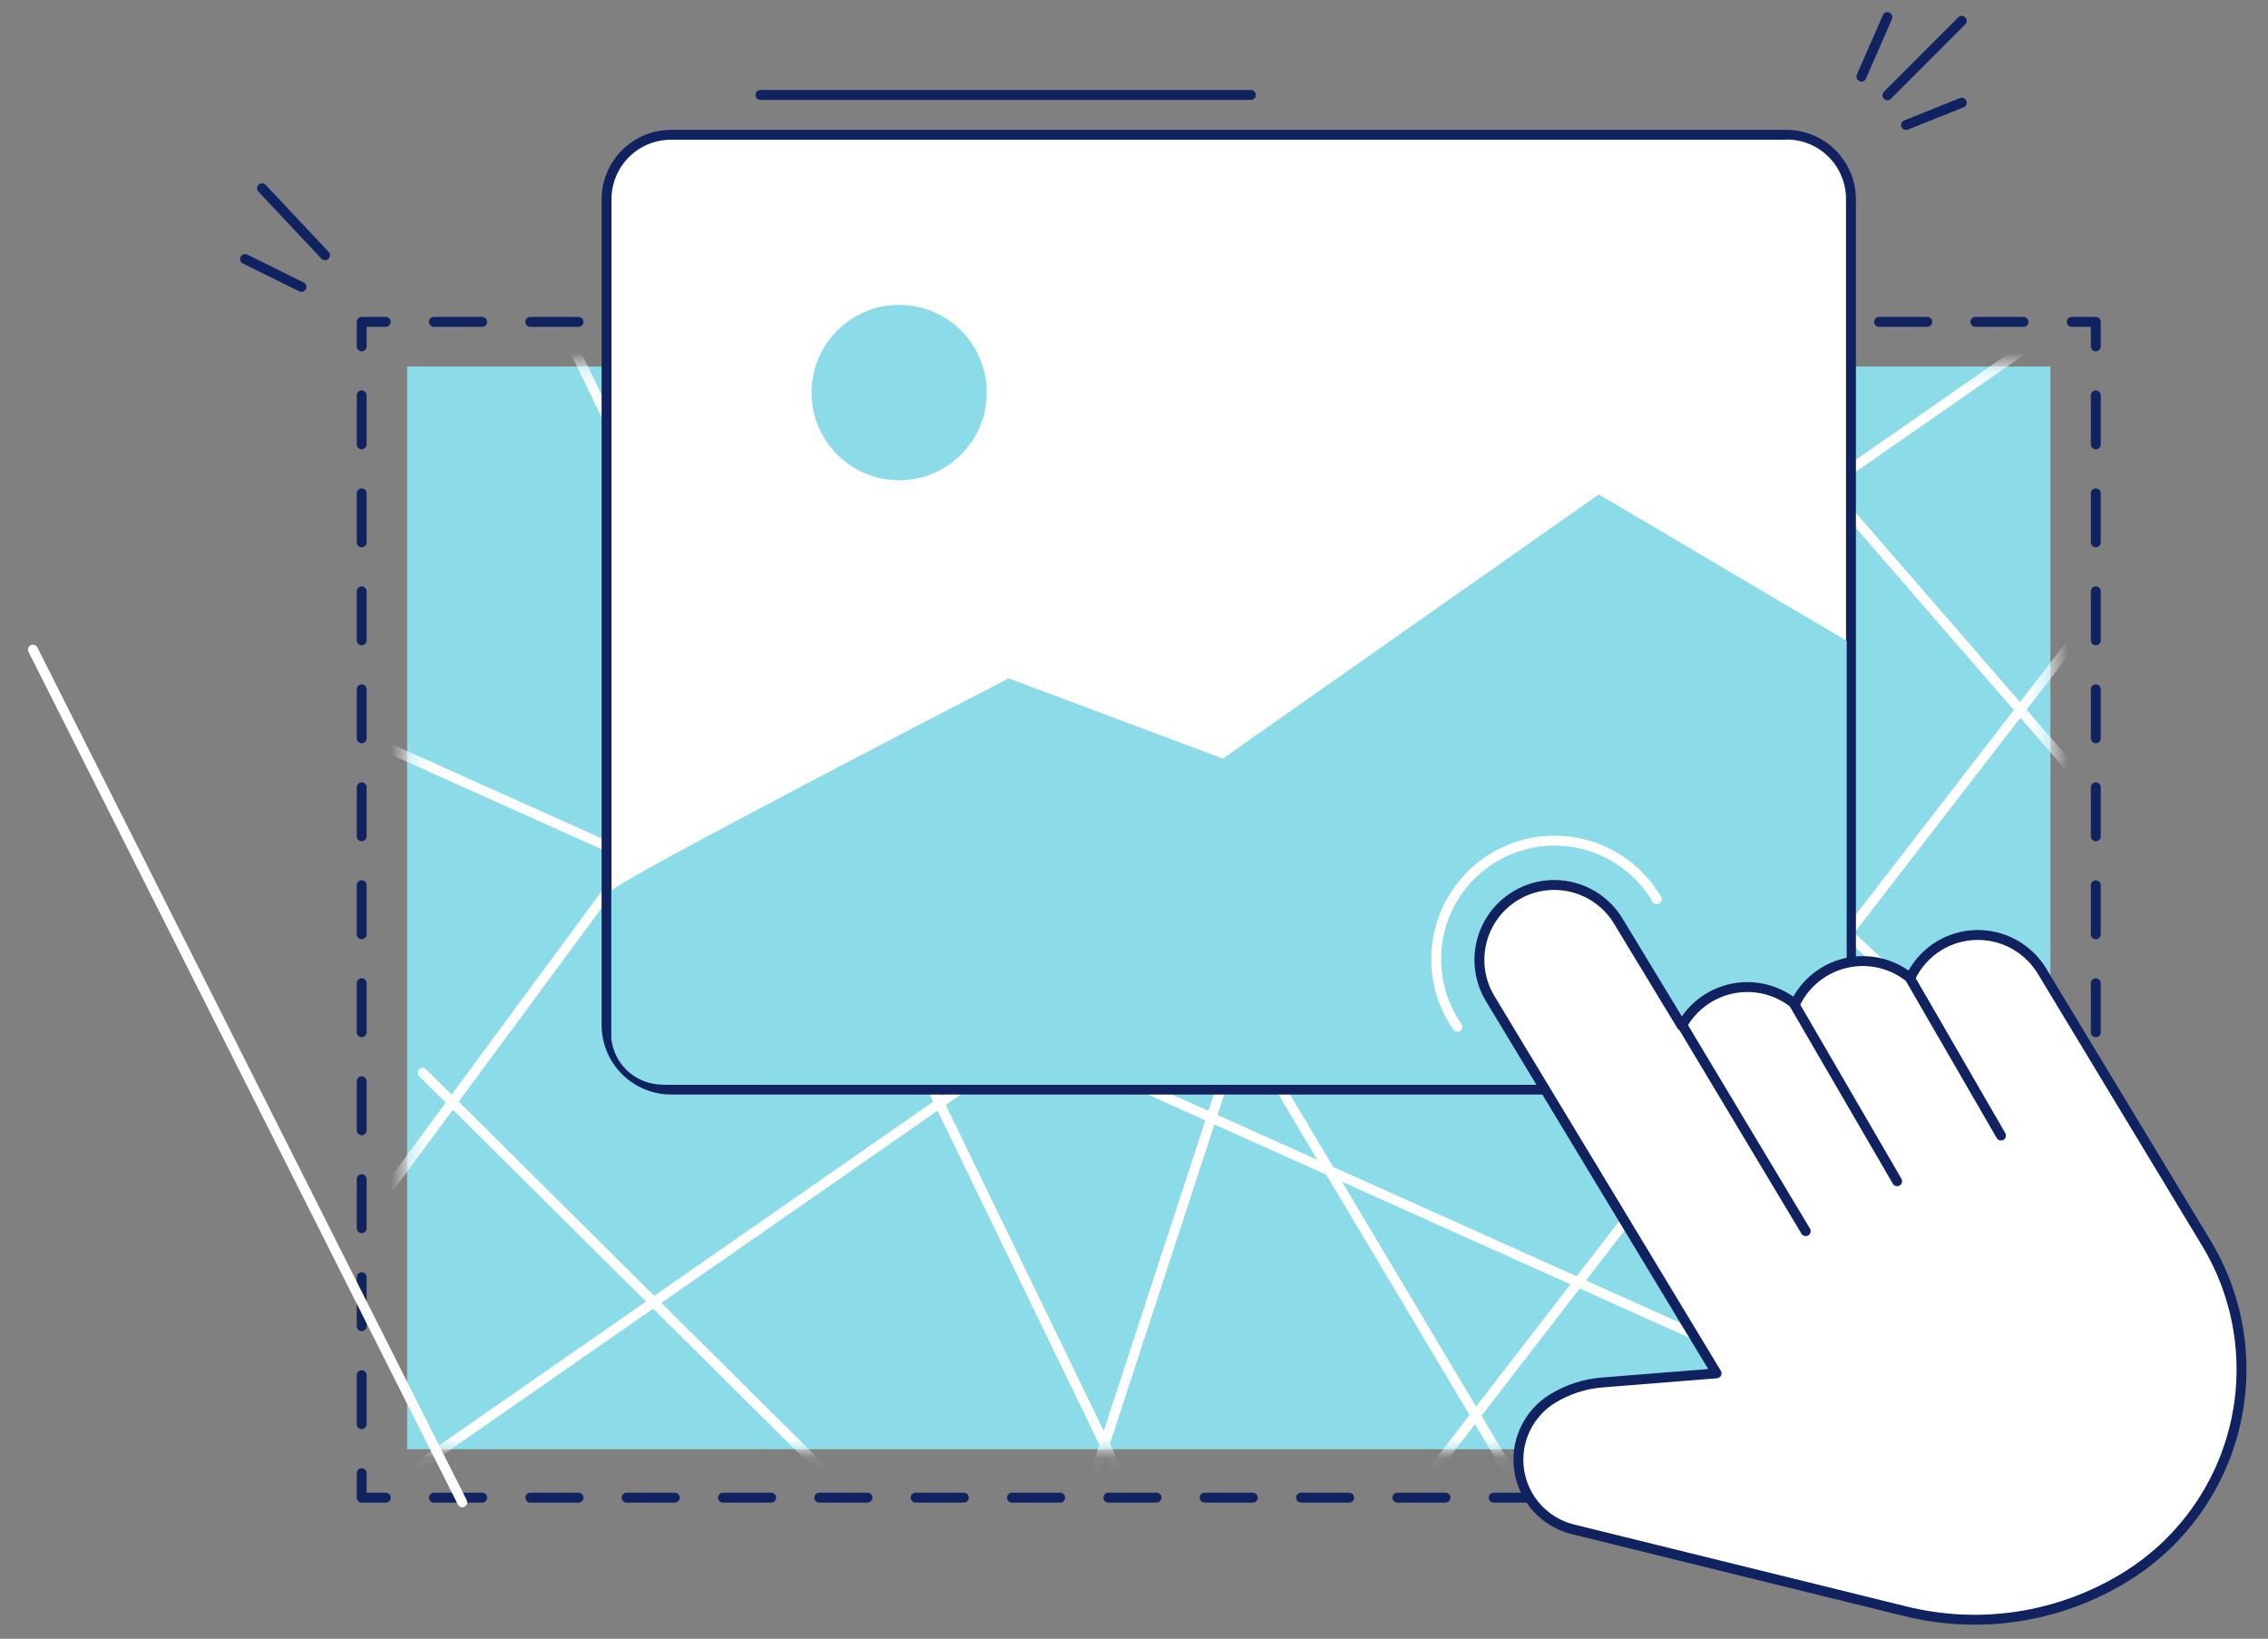 <svg width="119" height="86" viewBox="0 0 119 86" fill="none" xmlns="http://www.w3.org/2000/svg">
<rect x="0" y="0" width="119" height="86" fill="#808080" stroke="none"/>
<path d="M107.584 19.234H21.359V76.056H107.584V19.234Z" fill="#8CDBE8"/>
<mask id="mask0_352_14880" style="mask-type:alpha" maskUnits="userSpaceOnUse" x="21" y="19" width="87" height="58">
<path d="M107.584 19.234H21.359V76.056H107.584V19.234Z" fill="#9BDEFF"/>
</mask>
<g mask="url(#mask0_352_14880)">
<path fill-rule="evenodd" clip-rule="evenodd" d="M21.992 56.118C22.093 56.016 22.258 56.015 22.36 56.117L58.407 91.918C58.509 92.019 58.51 92.184 58.409 92.285C58.308 92.387 58.143 92.388 58.041 92.287L21.994 56.486C21.892 56.384 21.891 56.22 21.992 56.118Z" fill="white"/>
<path fill-rule="evenodd" clip-rule="evenodd" d="M24.097 5.889C24.226 5.826 24.381 5.88 24.444 6.009L69.505 99.031C69.568 99.16 69.514 99.315 69.385 99.378C69.256 99.441 69.101 99.387 69.038 99.258L23.977 6.236C23.914 6.107 23.968 5.951 24.097 5.889Z" fill="white"/>
<path fill-rule="evenodd" clip-rule="evenodd" d="M73.495 -9.641C73.611 -9.556 73.635 -9.393 73.55 -9.278L15.117 69.954C15.032 70.07 14.869 70.094 14.754 70.009C14.639 69.924 14.614 69.761 14.699 69.645L73.132 -9.587C73.217 -9.702 73.38 -9.727 73.495 -9.641Z" fill="white"/>
<path fill-rule="evenodd" clip-rule="evenodd" d="M112.747 28.511C112.86 28.598 112.881 28.762 112.794 28.875L58.43 99.303C58.342 99.417 58.179 99.438 58.066 99.35C57.952 99.262 57.931 99.099 58.019 98.985L112.383 28.557C112.47 28.444 112.633 28.423 112.747 28.511Z" fill="white"/>
<path fill-rule="evenodd" clip-rule="evenodd" d="M108.732 16.538C108.814 16.656 108.785 16.818 108.667 16.9L15.056 82.046C14.939 82.128 14.777 82.099 14.695 81.981C14.613 81.863 14.642 81.701 14.76 81.619L108.37 16.473C108.488 16.391 108.65 16.42 108.732 16.538Z" fill="white"/>
<path fill-rule="evenodd" clip-rule="evenodd" d="M37.685 -6.087C37.782 -6.192 37.947 -6.198 38.052 -6.101L129.626 79.001C129.731 79.098 129.737 79.263 129.64 79.368C129.542 79.473 129.378 79.479 129.273 79.382L37.698 -5.72C37.593 -5.817 37.587 -5.982 37.685 -6.087Z" fill="white"/>
<path fill-rule="evenodd" clip-rule="evenodd" d="M25.823 -12.296C25.946 -12.37 26.105 -12.33 26.179 -12.207L92.462 99.011C92.535 99.134 92.495 99.294 92.372 99.367C92.249 99.441 92.089 99.401 92.016 99.277L25.733 -11.94C25.659 -12.063 25.699 -12.223 25.823 -12.296Z" fill="white"/>
<path fill-rule="evenodd" clip-rule="evenodd" d="M61.542 -14.029C61.651 -14.123 61.815 -14.112 61.908 -14.003L112.784 44.686C112.878 44.794 112.867 44.958 112.758 45.052C112.65 45.146 112.486 45.135 112.392 45.026L61.516 -13.663C61.422 -13.771 61.434 -13.935 61.542 -14.029Z" fill="white"/>
<path fill-rule="evenodd" clip-rule="evenodd" d="M20.195 39.174C20.253 39.043 20.407 38.984 20.538 39.043L131.592 88.93C131.723 88.989 131.781 89.143 131.722 89.274C131.664 89.405 131.51 89.464 131.379 89.405L20.325 39.517C20.195 39.459 20.136 39.305 20.195 39.174Z" fill="white"/>
<path fill-rule="evenodd" clip-rule="evenodd" d="M85.342 -7.917C85.478 -7.872 85.552 -7.725 85.508 -7.589L44.227 118.593C44.183 118.73 44.036 118.804 43.9 118.759C43.763 118.715 43.689 118.568 43.734 118.431L85.014 -7.751C85.059 -7.887 85.205 -7.962 85.342 -7.917Z" fill="white"/>
</g>
<path fill-rule="evenodd" clip-rule="evenodd" d="M18.718 16.892C18.718 16.748 18.834 16.632 18.977 16.632H20.241C20.385 16.632 20.501 16.748 20.501 16.892C20.501 17.035 20.385 17.152 20.241 17.152H19.237V18.177C19.237 18.321 19.121 18.437 18.977 18.437C18.834 18.437 18.718 18.321 18.718 18.177V16.892ZM22.509 16.892C22.509 16.748 22.625 16.632 22.769 16.632H25.296C25.439 16.632 25.556 16.748 25.556 16.892C25.556 17.035 25.439 17.152 25.296 17.152H22.769C22.625 17.152 22.509 17.035 22.509 16.892ZM27.564 16.892C27.564 16.748 27.68 16.632 27.823 16.632H30.351C30.494 16.632 30.611 16.748 30.611 16.892C30.611 17.035 30.494 17.152 30.351 17.152H27.823C27.68 17.152 27.564 17.035 27.564 16.892ZM32.619 16.892C32.619 16.748 32.735 16.632 32.878 16.632H35.406C35.549 16.632 35.666 16.748 35.666 16.892C35.666 17.035 35.549 17.152 35.406 17.152H32.878C32.735 17.152 32.619 17.035 32.619 16.892ZM37.673 16.892C37.673 16.748 37.79 16.632 37.933 16.632H40.461C40.604 16.632 40.72 16.748 40.72 16.892C40.72 17.035 40.604 17.152 40.461 17.152H37.933C37.79 17.152 37.673 17.035 37.673 16.892ZM42.728 16.892C42.728 16.748 42.845 16.632 42.988 16.632H45.516C45.659 16.632 45.775 16.748 45.775 16.892C45.775 17.035 45.659 17.152 45.516 17.152H42.988C42.845 17.152 42.728 17.035 42.728 16.892ZM47.783 16.892C47.783 16.748 47.9 16.632 48.043 16.632H50.57C50.714 16.632 50.83 16.748 50.83 16.892C50.83 17.035 50.714 17.152 50.57 17.152H48.043C47.9 17.152 47.783 17.035 47.783 16.892ZM52.838 16.892C52.838 16.748 52.954 16.632 53.098 16.632H55.625C55.769 16.632 55.885 16.748 55.885 16.892C55.885 17.035 55.769 17.152 55.625 17.152H53.098C52.954 17.152 52.838 17.035 52.838 16.892ZM57.893 16.892C57.893 16.748 58.009 16.632 58.153 16.632H60.68C60.824 16.632 60.94 16.748 60.94 16.892C60.94 17.035 60.824 17.152 60.68 17.152H58.153C58.009 17.152 57.893 17.035 57.893 16.892ZM62.948 16.892C62.948 16.748 63.064 16.632 63.208 16.632H65.735C65.878 16.632 65.995 16.748 65.995 16.892C65.995 17.035 65.878 17.152 65.735 17.152H63.208C63.064 17.152 62.948 17.035 62.948 16.892ZM68.003 16.892C68.003 16.748 68.119 16.632 68.262 16.632H70.79C70.933 16.632 71.049 16.748 71.049 16.892C71.049 17.035 70.933 17.152 70.79 17.152H68.262C68.119 17.152 68.003 17.035 68.003 16.892ZM73.058 16.892C73.058 16.748 73.174 16.632 73.317 16.632H75.845C75.988 16.632 76.104 16.748 76.104 16.892C76.104 17.035 75.988 17.152 75.845 17.152H73.317C73.174 17.152 73.058 17.035 73.058 16.892ZM78.112 16.892C78.112 16.748 78.229 16.632 78.372 16.632H80.9C81.043 16.632 81.159 16.748 81.159 16.892C81.159 17.035 81.043 17.152 80.9 17.152H78.372C78.229 17.152 78.112 17.035 78.112 16.892ZM83.167 16.892C83.167 16.748 83.284 16.632 83.427 16.632H85.954C86.098 16.632 86.214 16.748 86.214 16.892C86.214 17.035 86.098 17.152 85.954 17.152H83.427C83.284 17.152 83.167 17.035 83.167 16.892ZM88.222 16.892C88.222 16.748 88.338 16.632 88.482 16.632H91.009C91.153 16.632 91.269 16.748 91.269 16.892C91.269 17.035 91.153 17.152 91.009 17.152H88.482C88.338 17.152 88.222 17.035 88.222 16.892ZM93.277 16.892C93.277 16.748 93.393 16.632 93.537 16.632H96.064C96.208 16.632 96.324 16.748 96.324 16.892C96.324 17.035 96.208 17.152 96.064 17.152H93.537C93.393 17.152 93.277 17.035 93.277 16.892ZM98.332 16.892C98.332 16.748 98.448 16.632 98.592 16.632H101.119C101.262 16.632 101.379 16.748 101.379 16.892C101.379 17.035 101.262 17.152 101.119 17.152H98.592C98.448 17.152 98.332 17.035 98.332 16.892ZM103.387 16.892C103.387 16.748 103.503 16.632 103.646 16.632H106.174C106.317 16.632 106.434 16.748 106.434 16.892C106.434 17.035 106.317 17.152 106.174 17.152H103.646C103.503 17.152 103.387 17.035 103.387 16.892ZM108.442 16.892C108.442 16.748 108.558 16.632 108.701 16.632H109.965C110.108 16.632 110.225 16.748 110.225 16.892V18.177C110.225 18.321 110.108 18.437 109.965 18.437C109.822 18.437 109.705 18.321 109.705 18.177V17.152H108.701C108.558 17.152 108.442 17.035 108.442 16.892ZM109.965 20.488C110.108 20.488 110.225 20.605 110.225 20.748V23.319C110.225 23.463 110.108 23.579 109.965 23.579C109.822 23.579 109.705 23.463 109.705 23.319V20.748C109.705 20.605 109.822 20.488 109.965 20.488ZM18.977 20.488C19.121 20.488 19.237 20.605 19.237 20.748V23.319C19.237 23.463 19.121 23.579 18.977 23.579C18.834 23.579 18.718 23.463 18.718 23.319V20.748C18.718 20.605 18.834 20.488 18.977 20.488ZM109.965 25.63C110.108 25.63 110.225 25.747 110.225 25.89V28.461C110.225 28.605 110.108 28.721 109.965 28.721C109.822 28.721 109.705 28.605 109.705 28.461V25.89C109.705 25.747 109.822 25.63 109.965 25.63ZM18.977 25.63C19.121 25.63 19.237 25.747 19.237 25.89V28.461C19.237 28.605 19.121 28.721 18.977 28.721C18.834 28.721 18.718 28.605 18.718 28.461V25.89C18.718 25.747 18.834 25.63 18.977 25.63ZM109.965 30.772C110.108 30.772 110.225 30.889 110.225 31.032V33.603C110.225 33.747 110.108 33.863 109.965 33.863C109.822 33.863 109.705 33.747 109.705 33.603V31.032C109.705 30.889 109.822 30.772 109.965 30.772ZM18.977 30.772C19.121 30.772 19.237 30.889 19.237 31.032V33.603C19.237 33.747 19.121 33.863 18.977 33.863C18.834 33.863 18.718 33.747 18.718 33.603V31.032C18.718 30.889 18.834 30.772 18.977 30.772ZM18.977 35.914C19.121 35.914 19.237 36.031 19.237 36.174V38.745C19.237 38.889 19.121 39.005 18.977 39.005C18.834 39.005 18.718 38.889 18.718 38.745V36.174C18.718 36.031 18.834 35.914 18.977 35.914ZM109.965 35.914C110.108 35.914 110.225 36.031 110.225 36.174V38.745C110.225 38.889 110.108 39.005 109.965 39.005C109.822 39.005 109.705 38.889 109.705 38.745V36.174C109.705 36.031 109.822 35.914 109.965 35.914ZM18.977 41.056C19.121 41.056 19.237 41.173 19.237 41.316V43.887C19.237 44.031 19.121 44.147 18.977 44.147C18.834 44.147 18.718 44.031 18.718 43.887V41.316C18.718 41.173 18.834 41.056 18.977 41.056ZM109.965 41.056C110.108 41.056 110.225 41.173 110.225 41.316V43.887C110.225 44.031 110.108 44.147 109.965 44.147C109.822 44.147 109.705 44.031 109.705 43.887V41.316C109.705 41.173 109.822 41.056 109.965 41.056ZM18.977 46.198C19.121 46.198 19.237 46.315 19.237 46.458V49.029C19.237 49.173 19.121 49.289 18.977 49.289C18.834 49.289 18.718 49.173 18.718 49.029V46.458C18.718 46.315 18.834 46.198 18.977 46.198ZM109.965 46.198C110.108 46.198 110.225 46.315 110.225 46.458V49.029C110.225 49.173 110.108 49.289 109.965 49.289C109.822 49.289 109.705 49.173 109.705 49.029V46.458C109.705 46.315 109.822 46.198 109.965 46.198ZM18.977 51.34C19.121 51.34 19.237 51.457 19.237 51.6V54.171C19.237 54.315 19.121 54.431 18.977 54.431C18.834 54.431 18.718 54.315 18.718 54.171V51.6C18.718 51.457 18.834 51.34 18.977 51.34ZM109.965 51.34C110.108 51.34 110.225 51.457 110.225 51.6V54.171C110.225 54.315 110.108 54.431 109.965 54.431C109.822 54.431 109.705 54.315 109.705 54.171V51.6C109.705 51.457 109.822 51.34 109.965 51.34ZM18.977 56.483C19.121 56.483 19.237 56.599 19.237 56.742V59.313C19.237 59.457 19.121 59.573 18.977 59.573C18.834 59.573 18.718 59.457 18.718 59.313V56.742C18.718 56.599 18.834 56.483 18.977 56.483ZM109.965 56.483C110.108 56.483 110.225 56.599 110.225 56.742V59.313C110.225 59.457 110.108 59.573 109.965 59.573C109.822 59.573 109.705 59.457 109.705 59.313V56.742C109.705 56.599 109.822 56.483 109.965 56.483ZM18.977 61.624C19.121 61.624 19.237 61.741 19.237 61.884V64.455C19.237 64.599 19.121 64.715 18.977 64.715C18.834 64.715 18.718 64.599 18.718 64.455V61.884C18.718 61.741 18.834 61.624 18.977 61.624ZM109.965 61.624C110.108 61.624 110.225 61.741 110.225 61.884V64.455C110.225 64.599 110.108 64.715 109.965 64.715C109.822 64.715 109.705 64.599 109.705 64.455V61.884C109.705 61.741 109.822 61.624 109.965 61.624ZM109.965 66.766C110.108 66.766 110.225 66.883 110.225 67.026V69.597C110.225 69.741 110.108 69.857 109.965 69.857C109.822 69.857 109.705 69.741 109.705 69.597V67.026C109.705 66.883 109.822 66.766 109.965 66.766ZM18.977 66.766C19.121 66.766 19.237 66.883 19.237 67.026V69.597C19.237 69.741 19.121 69.857 18.977 69.857C18.834 69.857 18.718 69.741 18.718 69.597V67.026C18.718 66.883 18.834 66.766 18.977 66.766ZM109.965 71.909C110.108 71.909 110.225 72.025 110.225 72.168V74.74C110.225 74.883 110.108 74.999 109.965 74.999C109.822 74.999 109.705 74.883 109.705 74.74V72.168C109.705 72.025 109.822 71.909 109.965 71.909ZM18.977 71.909C19.121 71.909 19.237 72.025 19.237 72.168V74.74C19.237 74.883 19.121 74.999 18.977 74.999C18.834 74.999 18.718 74.883 18.718 74.74V72.168C18.718 72.025 18.834 71.909 18.977 71.909ZM109.965 77.05C110.108 77.05 110.225 77.167 110.225 77.311V78.596C110.225 78.74 110.108 78.856 109.965 78.856H108.701C108.558 78.856 108.442 78.74 108.442 78.596C108.442 78.452 108.558 78.336 108.701 78.336H109.705V77.311C109.705 77.167 109.822 77.05 109.965 77.05ZM18.977 77.051C19.121 77.051 19.237 77.167 19.237 77.311V78.336H20.241C20.385 78.336 20.501 78.452 20.501 78.596C20.501 78.74 20.385 78.856 20.241 78.856H18.977C18.834 78.856 18.718 78.74 18.718 78.596V77.311C18.718 77.167 18.834 77.051 18.977 77.051ZM22.509 78.596C22.509 78.452 22.625 78.336 22.769 78.336H25.296C25.439 78.336 25.556 78.452 25.556 78.596C25.556 78.74 25.439 78.856 25.296 78.856H22.769C22.625 78.856 22.509 78.74 22.509 78.596ZM27.564 78.596C27.564 78.452 27.68 78.336 27.823 78.336H30.351C30.494 78.336 30.611 78.452 30.611 78.596C30.611 78.74 30.494 78.856 30.351 78.856H27.823C27.68 78.856 27.564 78.74 27.564 78.596ZM32.619 78.596C32.619 78.452 32.735 78.336 32.878 78.336H35.406C35.549 78.336 35.666 78.452 35.666 78.596C35.666 78.74 35.549 78.856 35.406 78.856H32.878C32.735 78.856 32.619 78.74 32.619 78.596ZM37.673 78.596C37.673 78.452 37.79 78.336 37.933 78.336H40.461C40.604 78.336 40.72 78.452 40.72 78.596C40.72 78.74 40.604 78.856 40.461 78.856H37.933C37.79 78.856 37.673 78.74 37.673 78.596ZM42.728 78.596C42.728 78.452 42.845 78.336 42.988 78.336H45.516C45.659 78.336 45.775 78.452 45.775 78.596C45.775 78.74 45.659 78.856 45.516 78.856H42.988C42.845 78.856 42.728 78.74 42.728 78.596ZM47.783 78.596C47.783 78.452 47.9 78.336 48.043 78.336H50.57C50.714 78.336 50.83 78.452 50.83 78.596C50.83 78.74 50.714 78.856 50.57 78.856H48.043C47.9 78.856 47.783 78.74 47.783 78.596ZM52.838 78.596C52.838 78.452 52.954 78.336 53.098 78.336H55.625C55.769 78.336 55.885 78.452 55.885 78.596C55.885 78.74 55.769 78.856 55.625 78.856H53.098C52.954 78.856 52.838 78.74 52.838 78.596ZM57.893 78.596C57.893 78.452 58.009 78.336 58.153 78.336H60.68C60.824 78.336 60.94 78.452 60.94 78.596C60.94 78.74 60.824 78.856 60.68 78.856H58.153C58.009 78.856 57.893 78.74 57.893 78.596ZM62.948 78.596C62.948 78.452 63.064 78.336 63.208 78.336H65.735C65.878 78.336 65.995 78.452 65.995 78.596C65.995 78.74 65.878 78.856 65.735 78.856H63.208C63.064 78.856 62.948 78.74 62.948 78.596ZM68.003 78.596C68.003 78.452 68.119 78.336 68.262 78.336H70.79C70.933 78.336 71.049 78.452 71.049 78.596C71.049 78.74 70.933 78.856 70.79 78.856H68.262C68.119 78.856 68.003 78.74 68.003 78.596ZM73.058 78.596C73.058 78.452 73.174 78.336 73.317 78.336H75.845C75.988 78.336 76.104 78.452 76.104 78.596C76.104 78.74 75.988 78.856 75.845 78.856H73.317C73.174 78.856 73.058 78.74 73.058 78.596ZM78.112 78.596C78.112 78.452 78.229 78.336 78.372 78.336H80.9C81.043 78.336 81.159 78.452 81.159 78.596C81.159 78.74 81.043 78.856 80.9 78.856H78.372C78.229 78.856 78.112 78.74 78.112 78.596ZM83.167 78.596C83.167 78.452 83.284 78.336 83.427 78.336H85.954C86.098 78.336 86.214 78.452 86.214 78.596C86.214 78.74 86.098 78.856 85.954 78.856H83.427C83.284 78.856 83.167 78.74 83.167 78.596ZM88.222 78.596C88.222 78.452 88.338 78.336 88.482 78.336H91.009C91.153 78.336 91.269 78.452 91.269 78.596C91.269 78.74 91.153 78.856 91.009 78.856H88.482C88.338 78.856 88.222 78.74 88.222 78.596ZM93.277 78.596C93.277 78.452 93.393 78.336 93.537 78.336H96.064C96.208 78.336 96.324 78.452 96.324 78.596C96.324 78.74 96.208 78.856 96.064 78.856H93.537C93.393 78.856 93.277 78.74 93.277 78.596ZM98.332 78.596C98.332 78.452 98.448 78.336 98.592 78.336H101.119C101.262 78.336 101.379 78.452 101.379 78.596C101.379 78.74 101.262 78.856 101.119 78.856H98.592C98.448 78.856 98.332 78.74 98.332 78.596ZM103.387 78.596C103.387 78.452 103.503 78.336 103.646 78.336H106.174C106.317 78.336 106.434 78.452 106.434 78.596C106.434 78.74 106.317 78.856 106.174 78.856H103.646C103.503 78.856 103.387 78.74 103.387 78.596Z" fill="#102360"/>
<path d="M93.742 7.061H35.203C33.331 7.061 31.814 8.58 31.814 10.453V53.787C31.814 55.661 33.331 57.18 35.203 57.18H93.742C95.614 57.18 97.131 55.661 97.131 53.787V10.453C97.131 8.58 95.614 7.061 93.742 7.061Z" fill="white"/>
<path d="M93.743 7.321C94.569 7.321 95.362 7.649 95.946 8.234C96.531 8.819 96.859 9.613 96.859 10.44V53.787C96.861 54.198 96.781 54.605 96.625 54.985C96.469 55.365 96.24 55.71 95.951 56.002C95.661 56.292 95.317 56.523 94.938 56.681C94.559 56.839 94.153 56.92 93.743 56.92H35.201C34.79 56.92 34.384 56.839 34.005 56.681C33.626 56.523 33.282 56.292 32.992 56.002C32.703 55.71 32.474 55.365 32.318 54.985C32.162 54.605 32.083 54.198 32.084 53.787V10.453C32.084 9.626 32.413 8.832 32.997 8.247C33.581 7.662 34.374 7.334 35.201 7.334H93.743V7.321ZM93.743 6.814H35.201C34.238 6.818 33.315 7.203 32.634 7.884C31.953 8.566 31.569 9.489 31.565 10.453V53.787C31.566 54.754 31.948 55.68 32.63 56.364C33.311 57.049 34.235 57.435 35.201 57.44H93.743C94.708 57.435 95.632 57.049 96.313 56.364C96.995 55.68 97.377 54.754 97.378 53.787V10.453C97.374 9.489 96.99 8.566 96.309 7.884C95.628 7.203 94.706 6.818 93.743 6.814Z" fill="#102360"/>
<path d="M83.89 25.948L39.81 56.92H94.194C94.911 56.92 95.598 56.635 96.104 56.128C96.611 55.621 96.895 54.933 96.895 54.216V33.632L83.89 25.948Z" fill="#8CDBE8"/>
<path d="M96.869 54.216V52.061L52.924 35.599C52.924 35.599 32.074 46.371 32.074 46.759V54.216C32.069 54.308 32.069 54.4 32.074 54.492C32.137 55.11 32.411 55.688 32.85 56.127C33.289 56.566 33.866 56.841 34.484 56.904C34.576 56.914 34.669 56.92 34.761 56.92H94.181C94.895 56.916 95.579 56.63 96.082 56.123C96.586 55.617 96.869 54.931 96.869 54.216Z" fill="#8CDBE8"/>
<path d="M47.178 25.202C49.716 25.202 51.774 23.142 51.774 20.601C51.774 18.06 49.716 16 47.178 16C44.639 16 42.581 18.06 42.581 20.601C42.581 23.142 44.639 25.202 47.178 25.202Z" fill="#8CDBE8"/>
<path fill-rule="evenodd" clip-rule="evenodd" d="M39.641 4.981C39.641 4.838 39.757 4.721 39.901 4.721H65.633C65.777 4.721 65.893 4.838 65.893 4.981C65.893 5.125 65.777 5.241 65.633 5.241H39.901C39.757 5.241 39.641 5.125 39.641 4.981Z" fill="#102360"/>
<path fill-rule="evenodd" clip-rule="evenodd" d="M13.572 9.692C13.676 9.593 13.841 9.598 13.939 9.703L17.242 13.217C17.341 13.322 17.336 13.486 17.231 13.585C17.127 13.683 16.962 13.678 16.864 13.574L13.561 10.059C13.463 9.955 13.467 9.79 13.572 9.692Z" fill="#102360"/>
<path fill-rule="evenodd" clip-rule="evenodd" d="M12.624 13.478C12.688 13.349 12.843 13.296 12.972 13.36L15.93 14.823C16.058 14.887 16.111 15.043 16.048 15.172C15.984 15.3 15.828 15.353 15.7 15.29L12.742 13.826C12.613 13.762 12.561 13.607 12.624 13.478Z" fill="#102360"/>
<path fill-rule="evenodd" clip-rule="evenodd" d="M99.134 0.659C99.265 0.717 99.325 0.87 99.268 1.002L97.904 4.126C97.847 4.258 97.694 4.318 97.563 4.26C97.431 4.203 97.371 4.05 97.428 3.918L98.792 0.794C98.849 0.662 99.002 0.602 99.134 0.659Z" fill="#102360"/>
<path fill-rule="evenodd" clip-rule="evenodd" d="M103.116 0.909C103.218 1.01 103.218 1.175 103.116 1.276L99.213 5.183C99.112 5.285 98.948 5.285 98.846 5.183C98.745 5.082 98.745 4.917 98.846 4.816L102.749 0.909C102.851 0.807 103.015 0.807 103.116 0.909Z" fill="#102360"/>
<path fill-rule="evenodd" clip-rule="evenodd" d="M103.174 5.293C103.227 5.426 103.162 5.577 103.029 5.631L100.102 6.803C99.969 6.856 99.818 6.792 99.765 6.658C99.712 6.525 99.776 6.374 99.909 6.32L102.836 5.148C102.969 5.095 103.12 5.16 103.174 5.293Z" fill="#102360"/>
<path d="M101.754 49.628C101.088 50.031 100.558 50.623 100.23 51.328C99.767 50.949 99.224 50.68 98.642 50.542C98.06 50.404 97.454 50.401 96.871 50.534C96.288 50.666 95.742 50.929 95.276 51.304C94.81 51.68 94.436 52.156 94.181 52.698C93.736 52.331 93.215 52.066 92.655 51.922C92.096 51.779 91.512 51.761 90.945 51.87C90.377 51.979 89.841 52.212 89.374 52.551C88.907 52.891 88.52 53.33 88.242 53.837L84.91 48.339C84.371 47.447 83.501 46.806 82.489 46.556C81.478 46.307 80.409 46.47 79.518 47.01C78.627 47.549 77.986 48.421 77.737 49.433C77.488 50.445 77.651 51.515 78.19 52.407L90.068 72.072L84.053 72.552C83.142 72.626 82.261 72.912 81.48 73.387C80.845 73.772 80.338 74.336 80.023 75.009C79.708 75.682 79.6 76.433 79.711 77.167C79.822 77.902 80.148 78.587 80.648 79.137C81.147 79.686 81.798 80.075 82.519 80.254L99.954 84.554C101.892 85.037 103.906 85.131 105.881 84.829C107.855 84.528 109.75 83.838 111.456 82.799C114.35 81.043 116.429 78.21 117.239 74.921C118.048 71.632 117.522 68.157 115.775 65.256L107.14 50.959C106.6 50.07 105.73 49.431 104.721 49.182C103.712 48.932 102.645 49.093 101.754 49.628Z" fill="white"/>
<path fill-rule="evenodd" clip-rule="evenodd" d="M79.384 46.787C80.334 46.212 81.473 46.038 82.551 46.304C83.629 46.57 84.558 47.254 85.133 48.205L88.245 53.34C88.511 52.956 88.841 52.618 89.221 52.341C89.719 51.979 90.291 51.731 90.896 51.615C91.5 51.499 92.123 51.518 92.719 51.671C93.213 51.797 93.678 52.012 94.093 52.304C94.353 51.843 94.699 51.435 95.113 51.102C95.61 50.702 96.192 50.421 96.814 50.28C97.436 50.139 98.081 50.142 98.702 50.289C99.219 50.411 99.706 50.631 100.14 50.934C100.492 50.307 101.001 49.78 101.62 49.406L101.62 49.406C102.57 48.835 103.708 48.664 104.783 48.929C105.859 49.195 106.786 49.877 107.362 50.824L107.362 50.825L115.997 65.121L115.997 65.122C117.78 68.081 118.317 71.628 117.491 74.984C116.665 78.339 114.543 81.23 111.591 83.021C109.855 84.078 107.928 84.78 105.92 85.087C103.912 85.393 101.863 85.297 99.892 84.806C99.892 84.806 99.892 84.806 99.891 84.806L82.457 80.507L82.456 80.507C81.686 80.315 80.99 79.899 80.456 79.312C79.921 78.724 79.573 77.992 79.454 77.206C79.335 76.421 79.451 75.618 79.788 74.899C80.125 74.179 80.666 73.576 81.345 73.165C82.161 72.669 83.081 72.371 84.032 72.293L84.033 72.293L89.628 71.846L77.967 52.542C77.967 52.542 77.967 52.542 77.967 52.542C77.393 51.591 77.219 50.45 77.485 49.371C77.75 48.292 78.433 47.362 79.384 46.787ZM82.427 46.809C81.483 46.576 80.485 46.728 79.652 47.232C78.82 47.736 78.222 48.55 77.989 49.495C77.757 50.44 77.909 51.44 78.412 52.273L90.29 71.937C90.337 72.014 90.34 72.11 90.299 72.19C90.258 72.27 90.178 72.323 90.088 72.331L84.075 72.811C84.074 72.811 84.074 72.811 84.074 72.811C83.204 72.882 82.361 73.156 81.615 73.609C81.023 73.967 80.551 74.493 80.258 75.119C79.965 75.745 79.864 76.445 79.967 77.129C80.071 77.812 80.374 78.45 80.84 78.962C81.305 79.473 81.91 79.835 82.581 80.002C82.581 80.002 82.581 80.002 82.581 80.002L100.016 84.301L100.017 84.302C101.921 84.776 103.901 84.868 105.841 84.573C107.782 84.276 109.644 83.598 111.321 82.577L111.321 82.577C114.156 80.857 116.193 78.081 116.987 74.859C117.78 71.637 117.264 68.232 115.552 65.39M115.552 65.39L106.918 51.094C106.918 51.094 106.918 51.094 106.918 51.094C106.413 50.264 105.601 49.667 104.659 49.434C103.716 49.201 102.72 49.351 101.888 49.851C101.266 50.227 100.771 50.779 100.465 51.438C100.431 51.511 100.365 51.564 100.287 51.582C100.209 51.6 100.127 51.58 100.065 51.529C99.633 51.175 99.126 50.924 98.582 50.795C98.039 50.666 97.473 50.664 96.928 50.787C96.383 50.91 95.874 51.157 95.439 51.507C95.003 51.857 94.654 52.303 94.416 52.809C94.382 52.881 94.317 52.934 94.238 52.952C94.16 52.969 94.078 52.95 94.016 52.899C93.6 52.555 93.113 52.308 92.591 52.174C92.068 52.041 91.523 52.024 90.993 52.126C90.464 52.227 89.963 52.444 89.527 52.762C89.091 53.079 88.73 53.489 88.47 53.962C88.425 54.043 88.341 54.095 88.248 54.097C88.155 54.099 88.068 54.051 88.02 53.972L84.688 48.474C84.185 47.641 83.372 47.042 82.427 46.809" fill="#102360"/>
<path fill-rule="evenodd" clip-rule="evenodd" d="M88.072 53.479C88.195 53.405 88.355 53.445 88.429 53.568L94.968 64.475C95.041 64.598 95.002 64.758 94.879 64.832C94.756 64.905 94.596 64.865 94.522 64.742L87.983 53.835C87.909 53.712 87.949 53.553 88.072 53.479Z" fill="#102360"/>
<path fill-rule="evenodd" clip-rule="evenodd" d="M93.96 52.385C94.084 52.313 94.243 52.355 94.315 52.479L99.766 61.86C99.838 61.984 99.796 62.144 99.672 62.216C99.548 62.288 99.389 62.246 99.317 62.122L93.866 52.741C93.794 52.617 93.836 52.457 93.96 52.385Z" fill="#102360"/>
<path fill-rule="evenodd" clip-rule="evenodd" d="M100.066 51.075C100.19 51.003 100.349 51.045 100.421 51.17L105.214 59.462C105.286 59.586 105.244 59.745 105.12 59.817C104.996 59.889 104.837 59.846 104.765 59.722L99.971 51.43C99.899 51.306 99.942 51.147 100.066 51.075Z" fill="#102360"/>
<path fill-rule="evenodd" clip-rule="evenodd" d="M82.957 44.54C82.178 44.353 81.369 44.325 80.579 44.458C79.79 44.591 79.035 44.882 78.36 45.315C77.685 45.746 77.104 46.31 76.653 46.972C76.201 47.635 75.887 48.381 75.73 49.167C75.573 49.953 75.577 50.763 75.74 51.548C75.903 52.333 76.223 53.077 76.681 53.735C76.763 53.853 76.734 54.015 76.616 54.097C76.498 54.179 76.336 54.15 76.254 54.032C75.757 53.316 75.409 52.508 75.232 51.654C75.054 50.801 75.05 49.92 75.221 49.066C75.391 48.211 75.732 47.399 76.224 46.679C76.715 45.959 77.346 45.346 78.08 44.877C78.814 44.407 79.634 44.09 80.493 43.945C81.352 43.801 82.231 43.831 83.078 44.035C83.925 44.238 84.722 44.611 85.421 45.13C86.121 45.649 86.709 46.304 87.149 47.056C87.222 47.18 87.18 47.339 87.057 47.412C86.933 47.484 86.774 47.443 86.701 47.319C86.296 46.627 85.755 46.025 85.112 45.547C84.469 45.07 83.736 44.727 82.957 44.54Z" fill="white"/>
<path fill-rule="evenodd" clip-rule="evenodd" d="M1.612 33.86C1.74 33.795 1.896 33.847 1.961 33.975L24.486 78.723C24.551 78.852 24.499 79.008 24.371 79.072C24.243 79.137 24.087 79.085 24.023 78.957L1.497 34.209C1.433 34.081 1.484 33.924 1.612 33.86Z" fill="white"/>
</svg>
